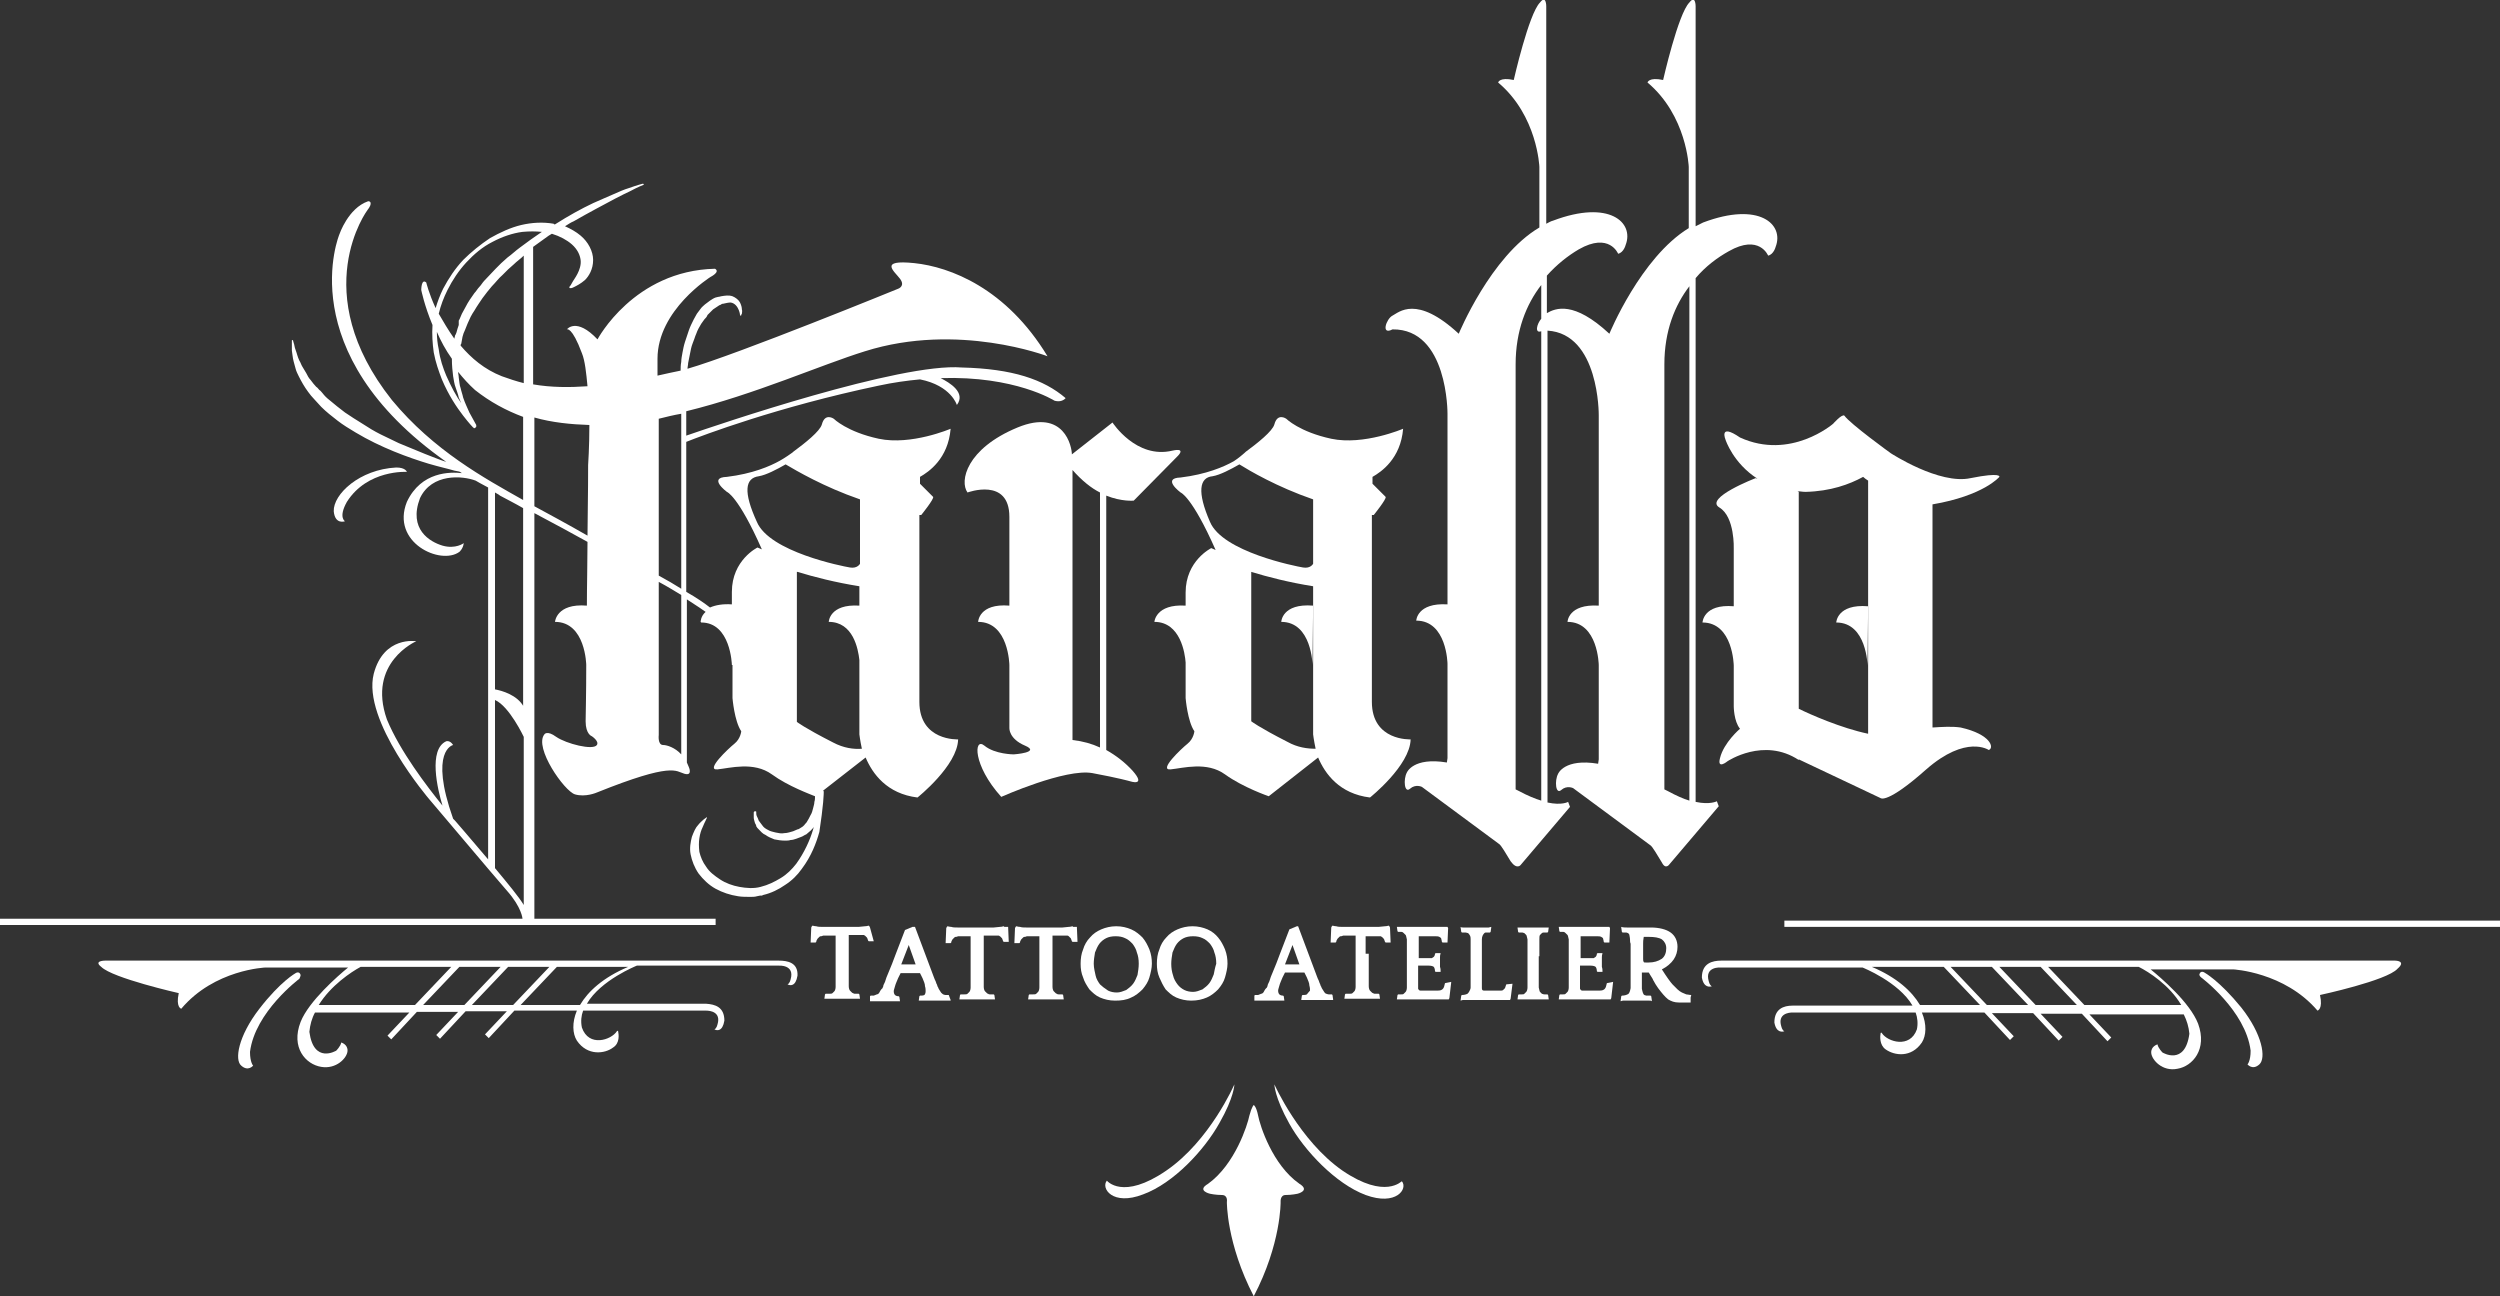 <?xml version="1.0" encoding="utf-8"?>
<!-- Generator: Adobe Illustrator 19.0.0, SVG Export Plug-In . SVG Version: 6.00 Build 0)  -->
<svg version="1.1" id="Layer_1" xmlns="http://www.w3.org/2000/svg" xmlns:xlink="http://www.w3.org/1999/xlink" x="0px" y="0px"
	 viewBox="0 0 400 207.4" style="enable-background:new 0 0 400 207.4;" xml:space="preserve">
<rect x="0" y="0" width="400" height="207.4" fill="#333333" stroke="none"/>
<style type="text/css">
	.st0{fill:#FFFFFF;}
</style>
<g id="XMLID_231_">
	<path id="XMLID_232_" class="st0" d="M207.9,189.4c-4.3-3-6.3-9.3-6.6-10.9c-0.3-1.5-0.7-1.7-0.7-1.7s-0.3,0.2-0.7,1.7
		c-0.3,1.5-2.3,7.8-6.6,10.9c-1.9,1.1,0.3,1.6,0.3,1.6s0.9,0.2,1.9,0.2c1,0,0.8,1.1,0.8,1.1s-0.1,6.6,4.3,15.1
		c4.4-8.4,4.3-15.1,4.3-15.1s-0.1-1.1,0.8-1.1c1,0,1.9-0.2,1.9-0.2S209.7,190.5,207.9,189.4z"/>
	<path id="XMLID_467_" class="st0" d="M197.5,173.5c0,0-3.9,9-10.9,13.8s-9.5,1.6-9.5,1.6c-1,1.2,0.9,4.1,5.8,2.2
		c4.9-1.8,9.8-7.1,12.2-11.4C197.5,175.5,197.5,173.5,197.5,173.5z"/>
	<path id="XMLID_468_" class="st0" d="M214.8,187.3c-6.9-4.8-10.9-13.8-10.9-13.8s0,2,2.4,6.3c2.4,4.3,7.4,9.6,12.2,11.4
		c4.9,1.8,6.8-1,5.8-2.2C224.3,188.9,221.7,192,214.8,187.3z"/>
	<path id="XMLID_469_" class="st0" d="M139.2,148.4l-0.1-0.2l-0.1-0.1c-0.1,0-0.3,0.1-0.6,0.1c-0.3,0-0.7,0.1-1,0.1
		c-0.4,0-0.7,0-1.1,0c-0.3,0-0.6,0-0.7,0h-2.2c-0.2,0-0.4,0-0.7,0c-0.3,0-0.7,0-1.1,0c-0.4,0-0.7,0-1-0.1c-0.3,0-0.5-0.1-0.6-0.1
		l-0.1,0.1l-0.1,0.2l-0.1,2.4h0.8l0.1-0.1c0-0.2,0.1-0.3,0.2-0.5c0.1-0.1,0.2-0.2,0.3-0.3c0,0,0.1-0.1,0.2-0.1c0.1,0,0.2,0,0.4-0.1
		c0.2,0,0.4,0,0.7,0s0.7,0,1.1,0h0.2c0,0.2,0,0.6,0,1.1c0,0.5,0,1.1,0,1.7v3.2c0,0.4,0,0.6,0,0.9c0,0.2,0,0.4,0,0.6
		c0,0.2,0,0.3,0,0.4s0,0.2,0,0.3c0,0.3-0.1,0.6-0.2,0.7c-0.1,0.1-0.2,0.2-0.3,0.3c-0.1,0.1-0.3,0.1-0.5,0.1c-0.2,0-0.4,0-0.6,0
		l-0.1,0.1l-0.1,0.7l0,0c0.1,0,0.2,0,0.4,0s0.4,0,0.6,0c0.2,0,0.4,0,0.6,0c0.2,0,0.3,0,0.4,0h1.7c0.1,0,0.2,0,0.4,0
		c0.2,0,0.4,0,0.6,0c0.2,0,0.4,0,0.6,0c0.2,0,0.3,0,0.4,0l0,0l-0.1-0.7l-0.1-0.1c-0.1,0-0.2,0-0.3,0s-0.2,0-0.3,0
		c-0.1,0-0.2,0-0.3-0.1c-0.1,0-0.2-0.1-0.2-0.1c-0.1-0.1-0.2-0.2-0.3-0.3c-0.1-0.1-0.2-0.4-0.2-0.7c0-0.1,0-0.3,0-0.4
		c0-0.1,0-0.3,0-0.4s0-0.4,0-0.7c0-0.3,0-0.6,0-1v-2.9c0-0.7,0-1.2,0-1.7c0-0.5,0-0.8,0-1.1h0.2c0.4,0,0.8,0,1.1,0s0.5,0,0.7,0
		s0.3,0,0.4,0c0.1,0,0.1,0.1,0.2,0.1c0.1,0.1,0.2,0.2,0.3,0.3c0.1,0.1,0.1,0.3,0.2,0.5l0.1,0.1h0.8L139.2,148.4z"/>
	<path id="XMLID_472_" class="st0" d="M151.8,159.2c-0.2,0-0.3,0-0.5,0c-0.2,0-0.3-0.1-0.4-0.1c-0.1-0.1-0.3-0.2-0.4-0.4
		c-0.1-0.2-0.3-0.4-0.4-0.7c0-0.1-0.1-0.1-0.1-0.2c0-0.1-0.1-0.2-0.1-0.3c-0.1-0.1-0.1-0.3-0.2-0.5c-0.1-0.2-0.2-0.4-0.3-0.7l-3-8
		H146l-1.2,0.5l-1.5,3.9c-0.4,1.1-0.8,2.1-1.1,2.8c-0.3,0.7-0.5,1.2-0.6,1.6c-0.2,0.4-0.3,0.6-0.3,0.8c-0.1,0.1-0.1,0.3-0.2,0.3
		c-0.2,0.2-0.3,0.4-0.4,0.6s-0.3,0.3-0.4,0.3c-0.2,0.1-0.3,0.1-0.5,0.2c-0.2,0-0.3,0-0.5,0l-0.1,0.1l0,0.7l0,0.1c0.1,0,0.2,0,0.4,0
		c0.2,0,0.3,0,0.5,0s0.3,0,0.5,0c0.2,0,0.3,0,0.4,0h1c0.1,0,0.2,0,0.4,0c0.2,0,0.4,0,0.6,0c0.2,0,0.4,0,0.6,0s0.3,0,0.4,0l0,0
		l-0.1-0.7l-0.1-0.1c-0.3,0-0.5-0.1-0.6-0.2c-0.1-0.1-0.2-0.3-0.2-0.6c0-0.2,0.1-0.4,0.2-0.8c0.1-0.4,0.3-0.8,0.5-1.3l0.4-0.8h3.1
		l0.4,0.8c0.2,0.5,0.4,0.9,0.4,1.3c0.1,0.3,0.1,0.6,0.1,0.8c0,0.3-0.1,0.5-0.2,0.6c-0.2,0.1-0.4,0.1-0.7,0.1l-0.1,0.1l-0.1,0.7l0,0
		c0.1,0,0.2,0,0.4,0c0.2,0,0.4,0,0.6,0c0.2,0,0.4,0,0.6,0c0.2,0,0.3,0,0.4,0h1.3c0.1,0,0.2,0,0.4,0c0.2,0,0.3,0,0.5,0s0.3,0,0.5,0
		c0.2,0,0.3,0,0.4,0l0-0.1L151.8,159.2L151.8,159.2z M144.2,154.3l1.2-3.1l1.1,3.1H144.2z"/>
	<path id="XMLID_473_" class="st0" d="M160.7,148.3l-0.1-0.1c-0.1,0-0.3,0.1-0.6,0.1c-0.3,0-0.7,0.1-1,0.1c-0.4,0-0.7,0-1.1,0
		c-0.3,0-0.6,0-0.7,0h-2.2c-0.2,0-0.4,0-0.7,0c-0.3,0-0.7,0-1.1,0c-0.4,0-0.7,0-1-0.1c-0.3,0-0.5-0.1-0.6-0.1l-0.1,0.1l-0.1,0.2
		l-0.1,2.4h0.8l0.1-0.1c0-0.2,0.1-0.3,0.2-0.5c0.1-0.1,0.2-0.2,0.3-0.3c0,0,0.1-0.1,0.2-0.1c0.1,0,0.2,0,0.4-0.1c0.2,0,0.4,0,0.7,0
		s0.7,0,1.1,0h0.2c0,0.2,0,0.6,0,1.1c0,0.5,0,1.1,0,1.7v3.2c0,0.4,0,0.6,0,0.9c0,0.2,0,0.4,0,0.6c0,0.2,0,0.3,0,0.4s0,0.2,0,0.3
		c0,0.3-0.1,0.6-0.2,0.7c-0.1,0.1-0.2,0.2-0.3,0.3c-0.1,0.1-0.3,0.1-0.5,0.1c-0.2,0-0.4,0-0.6,0l-0.1,0.1l-0.1,0.7l0,0
		c0.1,0,0.2,0,0.4,0s0.4,0,0.6,0s0.4,0,0.6,0c0.2,0,0.3,0,0.4,0h1.7c0.1,0,0.2,0,0.4,0c0.2,0,0.4,0,0.6,0c0.2,0,0.4,0,0.6,0
		c0.2,0,0.3,0,0.4,0l0,0l-0.1-0.7l-0.1-0.1c-0.1,0-0.2,0-0.3,0s-0.2,0-0.3,0c-0.1,0-0.2,0-0.3-0.1c-0.1,0-0.2-0.1-0.2-0.1
		c-0.1-0.1-0.2-0.2-0.3-0.3c-0.1-0.1-0.2-0.4-0.2-0.7c0-0.1,0-0.3,0-0.4c0-0.1,0-0.3,0-0.4s0-0.4,0-0.7c0-0.3,0-0.6,0-1v-2.9
		c0-0.7,0-1.2,0-1.7c0-0.5,0-0.8,0-1.1h0.2c0.4,0,0.8,0,1.1,0s0.5,0,0.7,0s0.3,0,0.4,0c0.1,0,0.1,0.1,0.2,0.1
		c0.1,0.1,0.2,0.2,0.3,0.3c0.1,0.1,0.1,0.3,0.2,0.5l0.1,0.1h0.8l-0.1-2.4L160.7,148.3z"/>
	<path id="XMLID_474_" class="st0" d="M171.7,148.3l-0.1-0.1c-0.1,0-0.3,0.1-0.6,0.1c-0.3,0-0.7,0.1-1,0.1c-0.4,0-0.7,0-1.1,0
		c-0.3,0-0.6,0-0.7,0h-2.2c-0.2,0-0.4,0-0.7,0c-0.3,0-0.7,0-1.1,0c-0.4,0-0.7,0-1-0.1c-0.3,0-0.5-0.1-0.6-0.1l-0.1,0.1l-0.1,0.2
		l-0.1,2.4h0.8l0.1-0.1c0-0.2,0.1-0.3,0.2-0.5c0.1-0.1,0.2-0.2,0.3-0.3c0,0,0.1-0.1,0.2-0.1c0.1,0,0.2,0,0.4-0.1c0.2,0,0.4,0,0.7,0
		c0.3,0,0.7,0,1.1,0h0.2c0,0.2,0,0.6,0,1.1c0,0.5,0,1.1,0,1.7v3.2c0,0.4,0,0.6,0,0.9c0,0.2,0,0.4,0,0.6c0,0.2,0,0.3,0,0.4
		c0,0.1,0,0.2,0,0.3c0,0.3-0.1,0.6-0.2,0.7c-0.1,0.1-0.2,0.2-0.3,0.3c-0.1,0.1-0.3,0.1-0.5,0.1c-0.2,0-0.4,0-0.6,0l-0.1,0.1
		l-0.1,0.7l0,0c0.1,0,0.2,0,0.4,0c0.2,0,0.4,0,0.6,0s0.4,0,0.6,0s0.3,0,0.4,0h1.7c0.1,0,0.2,0,0.4,0s0.4,0,0.6,0c0.2,0,0.4,0,0.6,0
		s0.3,0,0.4,0l0,0l-0.1-0.7l-0.1-0.1c-0.1,0-0.2,0-0.3,0c-0.1,0-0.2,0-0.3,0c-0.1,0-0.2,0-0.3-0.1c-0.1,0-0.2-0.1-0.2-0.1
		c-0.1-0.1-0.2-0.2-0.3-0.3c-0.1-0.1-0.2-0.4-0.2-0.7c0-0.1,0-0.3,0-0.4c0-0.1,0-0.3,0-0.4c0-0.2,0-0.4,0-0.7c0-0.3,0-0.6,0-1v-2.9
		c0-0.7,0-1.2,0-1.7c0-0.5,0-0.8,0-1.1h0.2c0.4,0,0.8,0,1.1,0c0.3,0,0.5,0,0.7,0c0.2,0,0.3,0,0.4,0c0.1,0,0.2,0.1,0.2,0.1
		c0.1,0.1,0.2,0.2,0.3,0.3c0.1,0.1,0.1,0.3,0.2,0.5l0.1,0.1h0.8l-0.1-2.4L171.7,148.3z"/>
	<path id="XMLID_477_" class="st0" d="M181,159.6c0.7-0.3,1.3-0.8,1.8-1.3c0.5-0.6,0.9-1.2,1.1-1.9c0.2-0.7,0.4-1.5,0.4-2.2
		c0-0.8-0.1-1.5-0.4-2.3c-0.3-0.7-0.6-1.3-1.1-1.9c-0.5-0.5-1.1-1-1.8-1.3c-0.7-0.3-1.5-0.5-2.4-0.5c-0.9,0-1.7,0.2-2.4,0.5
		c-0.7,0.3-1.3,0.7-1.8,1.3c-0.5,0.5-0.9,1.2-1.1,1.9c-0.3,0.7-0.4,1.5-0.4,2.3c0,0.8,0.1,1.5,0.4,2.2c0.2,0.7,0.6,1.3,1,1.9
		c0.5,0.5,1,1,1.7,1.3c0.7,0.3,1.5,0.5,2.4,0.5C179.4,160.1,180.2,160,181,159.6z M176,157.5c-0.3-0.4-0.6-0.9-0.7-1.4
		s-0.3-1.2-0.3-1.9c0-0.6,0.1-1.2,0.2-1.8c0.2-0.5,0.4-1,0.7-1.4c0.3-0.4,0.7-0.7,1.1-0.9c0.4-0.2,0.9-0.3,1.5-0.3
		c0.6,0,1.1,0.1,1.5,0.3c0.5,0.2,0.8,0.5,1.2,0.9c0.3,0.4,0.6,0.9,0.7,1.4c0.2,0.5,0.3,1.1,0.3,1.8c0,0.6-0.1,1.2-0.2,1.8
		c-0.2,0.5-0.4,1-0.7,1.4c-0.3,0.4-0.7,0.7-1.1,1c-0.5,0.2-1,0.4-1.5,0.4c-0.5,0-1-0.1-1.4-0.3C176.7,158.1,176.3,157.8,176,157.5z"
		/>
	<path id="XMLID_480_" class="st0" d="M193.2,148.7c-0.7-0.3-1.5-0.5-2.4-0.5c-0.9,0-1.7,0.2-2.4,0.5c-0.7,0.3-1.3,0.7-1.8,1.3
		c-0.5,0.5-0.9,1.2-1.1,1.9c-0.3,0.7-0.4,1.5-0.4,2.3c0,0.8,0.1,1.5,0.4,2.2s0.6,1.3,1,1.9c0.5,0.5,1,1,1.7,1.3
		c0.7,0.3,1.5,0.5,2.4,0.5c1,0,1.8-0.2,2.5-0.5c0.7-0.3,1.3-0.8,1.8-1.3c0.5-0.6,0.9-1.2,1.1-1.9c0.2-0.7,0.4-1.5,0.4-2.2
		c0-0.8-0.1-1.5-0.4-2.3c-0.3-0.7-0.6-1.3-1.1-1.9C194.5,149.5,193.9,149,193.2,148.7z M194.2,155.9c-0.2,0.5-0.4,1-0.7,1.4
		c-0.3,0.4-0.7,0.7-1.1,1c-0.5,0.2-1,0.4-1.5,0.4c-0.5,0-1-0.1-1.4-0.3c-0.4-0.2-0.8-0.5-1.1-0.9s-0.6-0.9-0.7-1.4
		c-0.2-0.6-0.3-1.2-0.3-1.9c0-0.6,0.1-1.2,0.2-1.8c0.2-0.5,0.4-1,0.7-1.4c0.3-0.4,0.7-0.7,1.1-0.9c0.4-0.2,0.9-0.3,1.5-0.3
		c0.6,0,1.1,0.1,1.5,0.3c0.5,0.2,0.8,0.5,1.2,0.9c0.3,0.4,0.6,0.9,0.7,1.4c0.2,0.5,0.3,1.1,0.3,1.8
		C194.4,154.8,194.3,155.4,194.2,155.9z"/>
	<path id="XMLID_483_" class="st0" d="M209.1,159.1c-0.2,0.1-0.4,0.1-0.7,0.1l-0.1,0.1l-0.1,0.7l0,0c0.1,0,0.2,0,0.4,0
		c0.2,0,0.4,0,0.6,0c0.2,0,0.4,0,0.6,0c0.2,0,0.3,0,0.4,0h1.3c0.1,0,0.2,0,0.4,0c0.2,0,0.3,0,0.5,0s0.3,0,0.5,0c0.2,0,0.3,0,0.4,0
		l0-0.1l-0.1-0.7l-0.1-0.1c-0.2,0-0.3,0-0.5,0c-0.2,0-0.3-0.1-0.4-0.1s-0.3-0.2-0.4-0.4c-0.1-0.2-0.3-0.4-0.4-0.7
		c0-0.1-0.1-0.1-0.1-0.2c0-0.1-0.1-0.2-0.1-0.3c-0.1-0.1-0.1-0.3-0.2-0.5c-0.1-0.2-0.2-0.4-0.3-0.7l-3-8h-0.2l-1.2,0.5l-1.5,3.9
		c-0.4,1.1-0.8,2.1-1.1,2.8c-0.3,0.7-0.5,1.2-0.6,1.6c-0.2,0.4-0.3,0.6-0.3,0.8c-0.1,0.1-0.1,0.3-0.2,0.3c-0.2,0.2-0.3,0.4-0.4,0.6
		s-0.3,0.3-0.4,0.3c-0.2,0.1-0.3,0.1-0.5,0.2c-0.2,0-0.3,0-0.5,0l-0.1,0.1l0,0.7l0,0.1c0.1,0,0.2,0,0.4,0c0.2,0,0.3,0,0.5,0
		c0.2,0,0.3,0,0.5,0c0.2,0,0.3,0,0.4,0h1c0.1,0,0.2,0,0.4,0c0.2,0,0.4,0,0.6,0c0.2,0,0.4,0,0.6,0c0.2,0,0.3,0,0.4,0l0,0l-0.1-0.7
		l-0.1-0.1c-0.3,0-0.5-0.1-0.6-0.2c-0.1-0.1-0.2-0.3-0.2-0.6c0-0.2,0.1-0.4,0.2-0.8c0.1-0.4,0.3-0.8,0.5-1.3l0.4-0.8h3.1l0.4,0.8
		c0.2,0.5,0.4,0.9,0.4,1.3c0.1,0.3,0.1,0.6,0.1,0.8C209.3,158.8,209.2,159,209.1,159.1z M205.6,154.3l1.2-3.1l1.1,3.1H205.6z"/>
	<path id="XMLID_484_" class="st0" d="M218.5,152.6c0-0.7,0-1.2,0-1.7c0-0.5,0-0.8,0-1.1h0.2c0.4,0,0.8,0,1.1,0s0.5,0,0.7,0
		c0.2,0,0.3,0,0.4,0c0.1,0,0.1,0.1,0.2,0.1c0.1,0.1,0.2,0.2,0.3,0.3c0.1,0.1,0.1,0.3,0.2,0.5l0.1,0.1h0.8l-0.1-2.4l-0.1-0.2
		l-0.1-0.1c-0.1,0-0.3,0.1-0.6,0.1c-0.3,0-0.7,0.1-1,0.1c-0.4,0-0.7,0-1.1,0c-0.3,0-0.6,0-0.7,0h-2.2c-0.2,0-0.4,0-0.7,0
		c-0.3,0-0.7,0-1.1,0c-0.4,0-0.7,0-1-0.1c-0.3,0-0.5-0.1-0.6-0.1l-0.1,0.1l-0.1,0.2l-0.1,2.4h0.8l0.1-0.1c0-0.2,0.1-0.3,0.2-0.5
		c0.1-0.1,0.2-0.2,0.3-0.3c0,0,0.1-0.1,0.2-0.1c0.1,0,0.2,0,0.4-0.1c0.2,0,0.4,0,0.7,0s0.7,0,1.1,0h0.2c0,0.2,0,0.6,0,1.1
		c0,0.5,0,1.1,0,1.7v3.2c0,0.4,0,0.6,0,0.9c0,0.2,0,0.4,0,0.6c0,0.2,0,0.3,0,0.4s0,0.2,0,0.3c0,0.3-0.1,0.6-0.2,0.7
		c-0.1,0.1-0.2,0.2-0.3,0.3c-0.1,0.1-0.3,0.1-0.5,0.1c-0.2,0-0.4,0-0.6,0l-0.1,0.1l-0.1,0.7l0,0c0.1,0,0.2,0,0.4,0s0.4,0,0.6,0
		c0.2,0,0.4,0,0.6,0s0.3,0,0.4,0h1.7c0.1,0,0.2,0,0.4,0s0.4,0,0.6,0c0.2,0,0.4,0,0.6,0s0.3,0,0.4,0l0,0l-0.1-0.7l-0.1-0.1
		c-0.1,0-0.2,0-0.3,0s-0.2,0-0.3,0c-0.1,0-0.2,0-0.3-0.1c-0.1,0-0.2-0.1-0.2-0.1c-0.1-0.1-0.2-0.2-0.3-0.3c-0.1-0.1-0.2-0.4-0.2-0.7
		c0-0.1,0-0.3,0-0.4c0-0.1,0-0.3,0-0.4s0-0.4,0-0.7c0-0.3,0-0.6,0-1V152.6z"/>
	<path id="XMLID_485_" class="st0" d="M231.2,157.3c-0.1,0.3-0.1,0.5-0.2,0.7c-0.1,0.2-0.2,0.3-0.4,0.4c-0.2,0.1-0.5,0.1-0.9,0.1
		c-0.4,0-0.9,0-1.6,0h-0.8c-0.2,0-0.3-0.1-0.4-0.3c0-0.2,0-0.3,0-0.5c0-0.1,0-0.3,0-0.4c0-0.2,0-0.3,0-0.6c0-0.2,0-0.5,0-0.8v-1.4
		h0.2c0.5,0,1,0,1.5,0c0.4,0,0.7,0.1,0.8,0.2c0.1,0.1,0.2,0.4,0.2,0.7l0.1,0.1h0.7l0.1,0c0-0.3,0-0.5-0.1-0.8c0-0.2,0-0.5,0-0.8
		c0-0.3,0-0.5,0-0.7c0-0.2,0-0.4,0.1-0.7l-0.1,0h-0.7l-0.1,0.1c0,0.2-0.1,0.4-0.2,0.5c-0.1,0.1-0.2,0.1-0.3,0.2c-0.2,0-0.3,0-0.6,0
		s-0.5,0-0.7,0c-0.3,0-0.5,0-0.8,0v-0.6c0-0.4,0-0.8,0-1s0-0.5,0-0.7c0-0.2,0-0.3,0-0.5c0-0.1,0-0.3,0-0.5l0-0.2h1
		c0.7,0,1.2,0,1.5,0c0.4,0,0.6,0,0.8,0.1c0.2,0.1,0.3,0.2,0.3,0.3c0,0.1,0.1,0.3,0.1,0.5l0.1,0.1h0.8l0.1-2.3l-0.1-0.2
		c-0.1,0-0.2,0-0.5,0c-0.3,0-0.6,0-0.9,0c-0.3,0-0.7,0-1,0c-0.3,0-0.6,0-0.7,0h-2.9c-0.1,0-0.3,0-0.5,0c-0.2,0-0.4,0-0.6,0
		c-0.2,0-0.4,0-0.6,0c-0.2,0-0.3,0-0.4,0l0,0l0.1,0.7l0.1,0.1c0.2,0,0.4,0,0.5,0c0.2,0,0.3,0.1,0.4,0.2c0.1,0.1,0.2,0.2,0.3,0.3
		c0.1,0.1,0.1,0.4,0.2,0.7c0,0.1,0,0.3,0,0.4c0,0.1,0,0.3,0,0.5c0,0.2,0,0.4,0,0.7s0,0.6,0,1v2.9c0,0.4,0,0.6,0,0.9
		c0,0.2,0,0.4,0,0.6c0,0.2,0,0.3,0,0.4s0,0.2,0,0.3c0,0.3-0.1,0.6-0.2,0.7c-0.1,0.1-0.2,0.2-0.3,0.3c-0.1,0.1-0.2,0.1-0.4,0.1
		c-0.2,0-0.3,0-0.5,0l-0.1,0.1l-0.1,0.7l0,0c0.1,0,0.2,0,0.4,0c0.2,0,0.4,0,0.6,0c0.2,0,0.4,0,0.6,0c0.2,0,0.3,0,0.4,0h3.6
		c0.2,0,0.4,0,0.7,0s0.6,0,0.8,0s0.5,0,0.8,0c0.2,0,0.4,0,0.4,0l0.1-0.2l0.3-2.6L231.2,157.3L231.2,157.3z"/>
	<path id="XMLID_486_" class="st0" d="M241,157.5c-0.1,0.2-0.1,0.4-0.2,0.6c-0.1,0.1-0.2,0.2-0.3,0.3c-0.1,0.1-0.3,0.1-0.5,0.1
		c-0.2,0-0.5,0-0.9,0h-1.6c-0.3,0-0.4-0.1-0.4-0.4c0-0.2,0-0.4,0-0.5s0-0.3,0-0.5c0-0.2,0-0.4,0-0.7s0-0.7,0-1.1V153
		c0-0.4,0-0.8,0-1.1c0-0.3,0-0.5,0-0.7c0-0.2,0-0.4,0-0.5c0-0.1,0-0.2,0-0.4c0-0.5,0.2-0.8,0.4-1c0.1-0.1,0.2-0.1,0.3-0.1
		s0.3,0,0.6,0l0.1-0.1l0.1-0.7l0-0.1c-0.1,0-0.3,0.1-0.4,0.1c-0.2,0-0.4,0-0.6,0s-0.4,0-0.5,0c-0.2,0-0.3,0-0.4,0h-1
		c-0.1,0-0.2,0-0.4,0s-0.4,0-0.6,0c-0.2,0-0.4,0-0.6,0c-0.2,0-0.3,0-0.4-0.1l0,0.1l0.1,0.7l0.1,0.1c0.2,0,0.4,0,0.6,0
		c0.1,0,0.3,0.1,0.4,0.1c0.1,0.1,0.2,0.2,0.3,0.4c0.1,0.2,0.1,0.4,0.1,0.6c0,0.2,0,0.5,0,1c0,0.5,0,1.1,0,1.7v2.9c0,0.1,0,0.2,0,0.4
		c0,0.2,0,0.4,0,0.6c0,0.2,0,0.4,0,0.6c0,0.2,0,0.4,0,0.5c0,0.2-0.1,0.4-0.2,0.6c-0.1,0.2-0.2,0.3-0.3,0.4c-0.2,0.1-0.5,0.2-0.9,0.2
		l-0.1,0.1l-0.1,0.7l0,0.1c0.1,0,0.2-0.1,0.4-0.1c0.2,0,0.4,0,0.6,0c0.2,0,0.4,0,0.6,0s0.3,0,0.4,0h3.7c0.1,0,0.3,0,0.5,0
		c0.2,0,0.4,0,0.7,0c0.2,0,0.4,0,0.6,0c0.2,0,0.3,0,0.4,0l0.1-0.2l0.3-2.4L241,157.5L241,157.5z"/>
	<path id="XMLID_487_" class="st0" d="M246.3,153c0-0.4,0-0.8,0-1c0-0.3,0-0.5,0-0.7c0-0.2,0-0.4,0-0.5s0-0.3,0-0.5
		c0-0.3,0-0.6,0.1-0.7c0.1-0.1,0.2-0.2,0.3-0.3c0.1-0.1,0.3-0.1,0.4-0.1c0.2,0,0.3,0,0.5,0l0.1-0.1l0.1-0.7l0,0c-0.1,0-0.2,0-0.4,0
		s-0.4,0-0.6,0c-0.2,0-0.4,0-0.6,0c-0.2,0-0.3,0-0.4,0h-1c-0.1,0-0.2,0-0.4,0c-0.2,0-0.4,0-0.6,0c-0.2,0-0.4,0-0.6,0
		c-0.2,0-0.3,0-0.4,0l0,0l0.1,0.7l0.1,0.1c0.2,0,0.4,0,0.5,0c0.2,0,0.3,0.1,0.4,0.1c0.1,0.1,0.2,0.2,0.3,0.3
		c0.1,0.1,0.1,0.4,0.2,0.7c0,0.1,0,0.3,0,0.4s0,0.3,0,0.5c0,0.2,0,0.4,0,0.7s0,0.6,0,1v2.9c0,0.4,0,0.6,0,0.9c0,0.2,0,0.4,0,0.6
		c0,0.2,0,0.3,0,0.4s0,0.2,0,0.3c0,0.3-0.1,0.6-0.2,0.7c-0.1,0.1-0.2,0.2-0.3,0.3c-0.1,0.1-0.2,0.1-0.4,0.1c-0.2,0-0.3,0-0.5,0
		l-0.1,0.1l-0.1,0.7l0,0c0.1,0,0.2,0,0.4,0c0.2,0,0.4,0,0.6,0c0.2,0,0.4,0,0.6,0c0.2,0,0.3,0,0.4,0h1c0.1,0,0.2,0,0.4,0
		c0.2,0,0.4,0,0.6,0c0.2,0,0.4,0,0.6,0s0.3,0,0.4,0l0,0l-0.1-0.7l-0.1-0.1c-0.2,0-0.4,0-0.5,0c-0.2,0-0.3-0.1-0.4-0.1
		c-0.1-0.1-0.2-0.2-0.3-0.3c-0.1-0.1-0.1-0.4-0.2-0.7c0-0.1,0-0.3,0-0.4c0-0.1,0-0.3,0-0.4c0-0.2,0-0.4,0-0.7c0-0.3,0-0.6,0-1V153z"
		/>
	<path id="XMLID_488_" class="st0" d="M257.1,157.3c-0.1,0.3-0.1,0.5-0.2,0.7c-0.1,0.2-0.2,0.3-0.4,0.4c-0.2,0.1-0.5,0.1-0.9,0.1
		c-0.4,0-0.9,0-1.6,0h-0.8c-0.2,0-0.3-0.1-0.4-0.3c0-0.2,0-0.3,0-0.5c0-0.1,0-0.3,0-0.4c0-0.2,0-0.3,0-0.6c0-0.2,0-0.5,0-0.8v-1.4
		h0.2c0.5,0,1,0,1.5,0c0.4,0,0.7,0.1,0.8,0.2c0.1,0.1,0.2,0.4,0.2,0.7l0.1,0.1h0.7l0.1,0c0-0.3,0-0.5-0.1-0.8c0-0.2,0-0.5,0-0.8
		c0-0.3,0-0.5,0-0.7c0-0.2,0-0.4,0.1-0.7l-0.1,0h-0.7l-0.1,0.1c0,0.2-0.1,0.4-0.2,0.5c-0.1,0.1-0.2,0.1-0.3,0.2c-0.2,0-0.3,0-0.6,0
		s-0.5,0-0.7,0c-0.3,0-0.5,0-0.8,0v-0.6c0-0.4,0-0.8,0-1s0-0.5,0-0.7c0-0.2,0-0.3,0-0.5c0-0.1,0-0.3,0-0.5l0-0.2h1
		c0.7,0,1.2,0,1.5,0c0.4,0,0.6,0,0.8,0.1c0.2,0.1,0.3,0.2,0.3,0.3c0,0.1,0.1,0.3,0.1,0.5l0.1,0.1h0.8l0.1-2.3l-0.1-0.2
		c-0.1,0-0.2,0-0.5,0s-0.6,0-0.9,0c-0.3,0-0.7,0-1,0c-0.3,0-0.6,0-0.7,0h-2.9c-0.1,0-0.3,0-0.5,0c-0.2,0-0.4,0-0.6,0
		c-0.2,0-0.4,0-0.6,0c-0.2,0-0.3,0-0.4,0l0,0l0.1,0.7l0.1,0.1c0.2,0,0.4,0,0.5,0c0.2,0,0.3,0.1,0.4,0.2c0.1,0.1,0.2,0.2,0.3,0.3
		c0.1,0.1,0.1,0.4,0.2,0.7c0,0.1,0,0.3,0,0.4c0,0.1,0,0.3,0,0.5c0,0.2,0,0.4,0,0.7s0,0.6,0,1v2.9c0,0.4,0,0.6,0,0.9
		c0,0.2,0,0.4,0,0.6c0,0.2,0,0.3,0,0.4s0,0.2,0,0.3c0,0.3-0.1,0.6-0.2,0.7c-0.1,0.1-0.2,0.2-0.3,0.3c-0.1,0.1-0.2,0.1-0.4,0.1
		c-0.2,0-0.3,0-0.5,0l-0.1,0.1l-0.1,0.7l0,0c0.1,0,0.2,0,0.4,0c0.2,0,0.4,0,0.6,0c0.2,0,0.4,0,0.6,0c0.2,0,0.3,0,0.4,0h3.6
		c0.2,0,0.4,0,0.7,0s0.6,0,0.8,0s0.5,0,0.8,0c0.2,0,0.4,0,0.4,0l0.1-0.2l0.3-2.6L257.1,157.3L257.1,157.3z"/>
	<path id="XMLID_491_" class="st0" d="M270.6,159.2c-0.3,0-0.6-0.1-0.8-0.1c-0.2-0.1-0.5-0.2-0.7-0.3c-0.2-0.1-0.5-0.3-0.7-0.5
		c-0.2-0.2-0.5-0.5-0.8-0.8c-0.2-0.2-0.4-0.5-0.7-0.9c-0.3-0.4-0.6-0.9-1-1.5c0.8-0.4,1.5-1,1.9-1.6c0.4-0.6,0.6-1.3,0.6-2
		c0-1-0.4-1.8-1.1-2.3c-0.7-0.5-1.8-0.8-3.2-0.8c-0.3,0-0.6,0-0.9,0c-0.3,0-0.7,0-0.9,0H261c-0.2,0-0.4,0-0.7,0
		c-0.3,0-0.6,0-0.9-0.1l0,0.1l0.1,0.7l0.1,0.1c0.3,0,0.5,0,0.6,0c0.1,0,0.2,0.1,0.3,0.1c0.1,0.1,0.2,0.2,0.2,0.3s0.1,0.4,0.1,0.7
		c0,0.2,0,0.5,0.1,0.7c0,0.2,0,0.6,0,1v3.9c0,0.4,0,0.8,0,1.3c0,0.4,0,0.7,0,0.9c-0.1,0.5-0.2,0.9-0.5,1c-0.2,0.1-0.5,0.2-0.9,0.2
		l-0.1,0.1l-0.1,0.7l0,0.1c0.1,0,0.2-0.1,0.4-0.1c0.2,0,0.3,0,0.5,0c0.2,0,0.4,0,0.6,0c0.2,0,0.4,0,0.5,0h1c0.1,0,0.3,0,0.5,0
		c0.2,0,0.4,0,0.6,0c0.2,0,0.4,0,0.5,0c0.2,0,0.3,0,0.4,0.1l0-0.1l-0.1-0.7l-0.1-0.1c-0.3,0-0.5,0-0.7,0c-0.1,0-0.2-0.1-0.3-0.1
		c-0.2-0.1-0.3-0.5-0.4-1c0-0.1,0-0.3,0-0.4c0-0.2,0-0.3,0-0.5c0-0.2,0-0.5,0-0.7s0-0.6,0-1h1.1c0.1,0.2,0.2,0.3,0.3,0.5
		c0.1,0.2,0.3,0.4,0.4,0.7c0.1,0.2,0.3,0.5,0.4,0.7c0.1,0.2,0.3,0.4,0.4,0.6c0.6,0.8,1.1,1.4,1.6,1.8c0.5,0.3,1,0.5,1.7,0.5
		c0.2,0,0.4,0,0.7,0c0.3,0,0.7,0,1.2,0l0-0.1l0-0.7L270.6,159.2z M263.8,154h-0.5c-0.2,0-0.3,0-0.3-0.1c-0.1-0.1-0.1-0.3-0.1-0.5
		v-1.7c0-0.2,0-0.5,0-0.7c0-0.3,0-0.6,0.1-1.1h0.8c0.9,0,1.6,0.1,2.1,0.4c0.4,0.3,0.7,0.8,0.7,1.4c0,0.7-0.2,1.3-0.7,1.7
		C265.3,153.8,264.6,154,263.8,154z"/>
	<path id="XMLID_492_" class="st0" d="M48.1,156c-0.2-0.7-0.8-0.3-0.8-0.3s-2.4,1.3-5.8,5.7c-3.4,4.4-4,8.2-2.9,9.1
		c1.1,1,1.9,0,1.9,0s-0.5-0.5-0.5-2.2c0.8-6.4,7.9-11.7,7.9-11.7S48.1,156.2,48.1,156z"/>
	<path id="XMLID_495_" class="st0" d="M124.6,153.7h-82h-7.5H16.8c0,0-1.9,0-0.6,1c1.8,1.8,12.4,4.2,12.4,4.2
		c-0.5,2.3,0.4,2.5,0.4,2.5c5.3-6.3,13.5-6.6,13.5-6.6h13.2c-1.6,1.3-6.3,5.4-7.6,8.7c-1.6,4.1,0.8,6.8,3.3,7.2
		c2.4,0.4,4.1-1.4,4.2-2.5c0.1-1.1-1-1.4-1-1.4c-0.1,0.6-0.8,1.3-0.8,1.3s-3.6,2.2-4.3-3c0.1-1.1,0.4-2.2,0.9-3.1h15.1l-3.5,3.7
		l0.6,0.6l4.1-4.4h6.6l-3.5,3.7l0.6,0.6l4.1-4.4h6.6l-3.5,3.7l0.6,0.6l4.1-4.4h10c-0.8,1.9-0.7,3.7,0,4.8c1.7,2.5,4.5,2.1,5.8,1.1
		c1.1-0.7,0.9-2.1,0.8-2.6c0-0.1-0.1-0.1-0.2,0c-0.9,1.4-4.5,2.6-5.6-0.6c0,0,0,0,0,0c-0.2-1-0.1-1.9,0.2-2.7h19.7v0
		c0.6,0,2.4,0.2,1.8,2.2c-0.1,0.5-0.4,0.8-0.5,0.8c0,0,0,0,0,0c0.4,0.2,1.3,0.4,1.6-1.4c0-2.2-1.5-2.6-2.9-2.7v0H93.9
		c2.2-3.8,8-6.1,8-6.1h22.7c0,0,2.6-0.2,1.9,2.2c-0.1,0.5-0.4,0.8-0.5,0.8c0,0,0,0,0,0c0.4,0.2,1.3,0.4,1.6-1.4
		C127.7,154,126,153.7,124.6,153.7z M51,160.8c1.9-3.1,5.2-5.3,6.7-6.1h14.5l-5.8,6.1H51z M67.7,160.8l5.8-6.1h6.6l-5.8,6.1H67.7z
		 M75.5,160.8l5.8-6.1h6.6l-5.8,6.1H75.5z M100.5,154.7c-4,1.7-6.4,3.9-7.7,6.1h-9.5l5.8-6.1L100.5,154.7
		C100.5,154.7,100.5,154.7,100.5,154.7z"/>
	<rect id="XMLID_500_" x="285.5" y="147.3" class="st0" width="114.5" height="1"/>
	<path id="XMLID_504_" class="st0" d="M383.2,153.7h-18.3h-7.5h-82c-1.4,0-3.1,0.4-3.1,2.7c0.3,1.7,1.3,1.5,1.6,1.4c0,0,0,0,0,0
		c-0.1,0-0.4-0.3-0.5-0.8c-0.7-2.4,1.9-2.2,1.9-2.2h22.7c0,0,5.8,2.3,8,6.1h-19.2v0c-1.4,0-2.9,0.5-2.9,2.7c0.3,1.7,1.3,1.5,1.6,1.4
		c0,0,0,0,0,0c-0.1,0-0.4-0.3-0.5-0.8c-0.6-2,1.2-2.2,1.8-2.2v0h19.7c0.3,0.8,0.4,1.8,0.2,2.7c0,0,0,0,0,0c-1.1,3.1-4.7,2-5.6,0.6
		c0-0.1-0.2-0.1-0.2,0c-0.1,0.5-0.2,1.9,0.8,2.6c1.4,1,4.1,1.4,5.8-1.1c0.7-1.1,0.8-2.9,0-4.8h10l4.1,4.4l0.6-0.6l-3.5-3.7h6.6
		l4.1,4.4l0.6-0.6l-3.5-3.7h6.6l4.1,4.4l0.6-0.6l-3.5-3.7h15.1c0.5,1,0.8,2,0.9,3.1c-0.7,5.2-4.3,3-4.3,3s-0.7-0.7-0.8-1.3
		c0,0-1.1,0.3-1,1.4s1.8,3,4.2,2.5c2.4-0.4,4.8-3.1,3.3-7.2c-1.3-3.4-6-7.4-7.6-8.7h13.2c0,0,8.2,0.4,13.5,6.6c0,0,0.9-0.2,0.4-2.5
		c0,0,10.7-2.3,12.4-4.2C385.1,153.7,383.2,153.7,383.2,153.7z M307.2,160.8c-1.3-2.2-3.7-4.4-7.7-6.1c0,0,0,0,0,0h11.5l5.8,6.1
		H307.2z M317.9,160.8l-5.8-6.1h6.6l5.8,6.1H317.9z M325.7,160.8l-5.8-6.1h6.6l5.8,6.1H325.7z M349,160.8h-15.5l-5.8-6.1h14.5
		C343.8,155.5,347.1,157.6,349,160.8z"/>
	<path id="XMLID_508_" class="st0" d="M352.7,155.6c0,0-0.6-0.4-0.8,0.3c0,0.3,0.3,0.5,0.3,0.5s7.1,5.3,7.9,11.7
		c0,1.7-0.5,2.2-0.5,2.2s0.8,1,1.9,0c1.1-1,0.5-4.8-2.9-9.1C355.1,156.9,352.7,155.6,352.7,155.6z"/>
	<path id="XMLID_511_" class="st0" d="M162.8,68.4c-8.2,3.4-9.3,8.6-8,10.4c0,0,6.7-2.5,6.7,3.9v14.2c-4.9-0.4-5,2.6-5,2.6
		c4.9,0,5,6.9,5,6.9l0-2.3v12.4c0,0-0.1,1.7,2.5,2.8c2.6,1.1-1.8,1.4-1.8,1.4s-3,0-4.7-1.4c-1.7-1.4-1.9,3.1,2.7,8.2
		c0,0,10.3-4.6,14.6-3.8c4.3,0.8,6,1.3,6,1.3s2.7,0.9,0.4-1.7c-1.2-1.3-2.6-2.4-4.2-3.3V79.3c2.5,1,4.4,0.8,4.4,0.8l7-7.1
		c0,0,1.5-1.4-0.8-0.9c-5.8,1.4-9.6-4.5-9.6-4.5l-6.5,5.1C171.5,71.5,170.3,65.3,162.8,68.4z M176,78.8v40.8c-1.3-0.6-2.7-1-4.4-1.2
		V75.2C173.1,76.9,174.6,78.1,176,78.8z"/>
	<path id="XMLID_515_" class="st0" d="M243.3,138.4l7.9-9.3l-0.3-0.8c0,0-1,0.6-3.3,0.1V52.9c8.3,0.5,8.2,13.5,8.2,13.5v30.5
		c-4.9-0.3-5,2.6-5,2.6c4.9,0,5,6.9,5,6.9l0-0.3v15.4l-0.1,0.7c-5.4-0.9-6.4,1.6-6.4,1.6c-0.6,1.1-0.4,3.4,0.5,2.6
		c0.9-0.8,1.9-0.3,1.9-0.3s11.9,8.8,12.3,9.1c0.4,0.2,1.2,1.7,1.9,2.8c0.6,1.2,1.2,0.3,1.2,0.3l7.9-9.3l-0.3-0.8
		c0,0-1.1,0.6-3.4,0.1V44.5c1.6-1.9,3.5-3.3,5.3-4.3c4.9-2.8,6.3,0.7,6.3,0.7c0.9-0.2,1.2-1.4,1.2-1.4c1.4-3.6-2.6-7.3-11.6-3.9
		c-0.4,0.2-0.8,0.4-1.2,0.6v-9.3v-7.5V1c0,0,0-1.9-1-0.6c-1.8,1.8-4.2,12.4-4.2,12.4c-2.3-0.5-2.5,0.4-2.5,0.4
		c6.3,5.3,6.6,13.5,6.6,13.5v9.8c-7.7,4.7-12.7,16.9-12.7,16.9c-5.7-5.3-8.6-4.1-10-3.3v-6c1.6-1.8,3.4-3.2,5.1-4.2
		c4.9-2.8,6.3,0.7,6.3,0.7c0.9-0.2,1.2-1.4,1.2-1.4c1.4-3.6-2.6-7.3-11.6-3.9c-0.4,0.1-0.7,0.3-1.1,0.5v-9.2v-7.5V1c0,0,0-1.9-1-0.6
		c-1.8,1.8-4.2,12.4-4.2,12.4c-2.3-0.5-2.5,0.4-2.5,0.4c6.3,5.3,6.6,13.5,6.6,13.5v9.7c-7.8,4.6-12.9,17-12.9,17
		c-6.8-6.3-9.6-3.4-10.6-2.9s-1.9,3.2,0,2.2c8.9-0.1,8.8,13.5,8.8,13.5v30.5c-4.9-0.3-5,2.6-5,2.6c4.9,0,5,6.9,5,6.9l0-0.3v15.4
		l-0.1,0.7c-5.4-0.9-6.4,1.6-6.4,1.6c-0.6,1.1-0.4,3.4,0.5,2.6c0.9-0.8,1.9-0.3,1.9-0.3s11.9,8.8,12.3,9.1c0.4,0.2,1.2,1.7,1.9,2.8
		C242.7,139.2,243.3,138.4,243.3,138.4z M270.3,45.8v82.3c-1-0.3-2.1-0.8-3.4-1.5c-0.2-0.1-0.4-0.2-0.6-0.3c0-8.6,0-59.2,0-68
		C266.3,52.9,268,48.8,270.3,45.8z M242.5,58.3c0-5.4,1.7-9.6,4.1-12.7V51c-0.7,0.8-1.1,2.4,0,2v75.1c-1-0.3-2.2-0.8-3.5-1.5
		c-0.2-0.1-0.4-0.2-0.6-0.3C242.5,117.7,242.5,67,242.5,58.3z"/>
	<path id="XMLID_517_" class="st0" d="M205,99.5c4.9,0,5,6.9,5,6.9l0.1-9.5C205.1,96.5,205,99.5,205,99.5z"/>
	<path id="XMLID_520_" class="st0" d="M197.4,73.8c-1.6,0.9-4.4,2.1-8.5,2.6c-3.1,0.1,0,2.4,0,2.4s1.8,0.6,5.6,9.2l-0.7-0.3
		c0,0-4.1,2-4.1,7.1c0,0.6,0,1.3,0,2.1c-4.8-0.3-5,2.6-5,2.6c4.2,0,4.9,5.1,5,6.5c0,3.2,0,5.7,0,5.7s0.3,3.7,1.4,5.3
		c0,0-0.1,1.2-1.1,2c-1,0.8-4.7,4.3-2.7,4.1c2-0.2,5.8-1.3,8.7,0.8c2.9,2.1,7,3.5,7,3.5l7.9-6.2c1.1,2.6,3.4,5.8,8.3,6.4
		c0,0,6.4-5.1,6.5-9.3c0,0-6.2,0.3-6.2-6c0-4.1,0-19.4,0-29.9c0.1,0,0.2,0,0.3,0c0,0,2.1-2.6,1.9-2.9l-2.1-2.1c0-0.4,0-0.7,0-1.1
		c1.4-0.8,4.5-2.9,4.9-7.7c0,0-6.3,2.7-11.5,1.6c-5.1-1.1-7.2-3.2-7.2-3.2s-1.4-1-1.9,0.9c-0.3,1.1-2.7,3-4.6,4.4l0,0
		c0,0,0,0-0.1,0.1C198.2,73.3,197.4,73.8,197.4,73.8C197.4,73.8,197.4,73.8,197.4,73.8z M206,118.7c-4.7-2.4-5.8-3.3-5.8-3.3V91.5
		c2.6,0.8,6.1,1.7,9.9,2.3v3.1v20.6c0,0,0.1,0.9,0.4,2.3C209.2,119.8,207.6,119.6,206,118.7z M210.1,79.9v10.3c0,0-0.4,0.8-1.6,0.6
		c-1.2-0.2-12.9-2.5-14.9-7.3c-2.1-4.8-1.7-7.1,0.4-7.3c1.2-0.2,2.9-1.1,4.3-1.9C199.9,75.3,204.3,77.9,210.1,79.9z"/>
	<path id="XMLID_522_" class="st0" d="M293.8,99.6c4.9,0,5,6.9,5,6.9l0.1-9.5C293.9,96.6,293.8,99.6,293.8,99.6z"/>
	<path id="XMLID_525_" class="st0" d="M278.4,70c-3.5-2.4-2.3,0.4-2.3,0.4s1.2,3.7,5.1,6.2l-0.3-0.1c0,0-8.3,3.2-5.8,4.7
		c2.5,1.5,2.3,6.6,2.3,6.6v9.2c-4.9-0.4-5,2.6-5,2.6c4.9,0,5,6.9,5,6.9l0-2.6v9.1c0,0,0,2.4,1,3.6c0,0-2.6,2.2-3.2,4.7
		c-0.5,1.9,1.2,0.5,1.2,0.5s5.8-3.9,11.4-0.2v-0.1l13.1,6.2c0,0,1,1,7.3-4.6c6.4-5.6,10-3.1,10-3.1c0.9-0.3,0.4-2.5-4.5-3.6
		c-1.4-0.2-2.9-0.1-4.5,0v-7.9c0-5.1,0-16.9,0-16.9V80.7c8.2-1.4,10.7-4.4,10.7-4.4s0.4-0.8-4.6,0.2c-5,1.1-12.8-4-12.8-4
		s-6.5-4.7-7.4-6c-0.4-0.3-1.8,1.3-1.8,1.3S286.5,73.7,278.4,70z M298.1,76.3c0.2,0.2,0.5,0.4,0.8,0.6v10.9v9.2v15.9v4.5
		c-4.3-0.9-9.3-3.1-11.1-4v-4.9c0-5.1,0-16.9,0-16.9V78.7l-0.2-0.1c0.4,0,0.8,0.1,1.3,0.1C292.9,78.6,295.9,77.5,298.1,76.3z"/>
	<path id="XMLID_528_" class="st0" d="M131.7,128.4c0.1-1.1,0.1-1.7,0.1-1.7l0,0c0-0.1,0-0.1-0.1-0.2l6.8-5.3
		c1.1,2.6,3.4,5.8,8.3,6.4c0,0,6.4-5.1,6.5-9.3c0,0-6.2,0.3-6.2-6c0-4.1,0-19.4,0-29.9c0.1,0,0.2,0,0.3,0c0,0,2.1-2.6,1.9-2.9
		l-2.1-2.1c0-0.4,0-0.7,0-1.1c1.4-0.8,4.5-2.9,4.9-7.7c0,0-6.3,2.7-11.5,1.6c-5.1-1.1-7.2-3.2-7.2-3.2s-1.4-1-1.9,0.9
		c-0.3,1.1-2.7,3-4.6,4.4l0,0c0,0,0,0-0.1,0.1c-1.1,0.8-2,1.3-2,1.3s0,0,0,0c-1.6,0.9-4.4,2.1-8.5,2.6c-3.1,0.1,0,2.4,0,2.4
		s1.8,0.6,5.6,9.2l-0.7-0.3c0,0-4.1,2-4.1,7.1c0,0.6,0,1.3,0,2c-1.4-0.1-2.6,0.1-3.5,0.5c-0.9-0.7-2.2-1.6-3.8-2.5v-24
		c2.5-1,14.6-5.6,30.8-9c2.3-0.5,4.5-0.8,6.6-1c5,1,5.9,4.1,5.9,4.1c1.5-2-1.2-3.6-2.6-4.3c11.9-0.4,18.2,3.6,18.2,3.6
		s1.1,0.4,1.8-0.4c-3.5-3-8.5-4.7-16.6-4.9c-9.8-0.8-38.9,9.1-44.1,10.9v-3.9c11-2.7,21.5-7.4,28.6-9.6c14.9-4.7,29.2,0.8,29.2,0.8
		c-6.6-10.9-15.6-14.3-21.3-14.9c-5.8-0.6-3.2,1.3-2.3,2.5c0.9,1.2-0.3,1.6-0.3,1.6s-25.7,10.5-33.7,12.8c0-0.3,0.1-0.6,0.1-0.9
		c0.1-0.5,0.2-1,0.3-1.5c0.1-0.5,0.2-1.1,0.4-1.6c0.1-0.3,0.2-0.5,0.3-0.8c0.1-0.3,0.2-0.6,0.3-0.8c0.2-0.6,0.5-1.1,0.8-1.6l0.5-0.7
		c0.2-0.2,0.4-0.4,0.5-0.7c0.2-0.2,0.4-0.4,0.6-0.6l0.3-0.3l0.3-0.2c0.2-0.1,0.4-0.3,0.6-0.4c0.1-0.1,0.3-0.1,0.4-0.2
		c0.1-0.1,0.2-0.1,0.3-0.1c0.4-0.1,0.9-0.2,1.2-0.2c0.7,0.1,1.1,0.7,1.3,1.2c0.2,0.5,0.2,0.8,0.2,0.8c0,0,0,0.1,0.1,0.1
		c0.1,0,0.1,0,0.1-0.1c0,0,0-0.1,0.1-0.2c0-0.2,0.1-0.4,0-0.7c0-0.3-0.1-0.7-0.3-1.1c-0.2-0.4-0.7-0.8-1.2-1c-0.6-0.2-1.2-0.1-1.8,0
		c-0.1,0-0.3,0.1-0.5,0.1c-0.1,0-0.3,0.1-0.4,0.1c-0.3,0.1-0.6,0.3-0.9,0.5c-0.1,0.1-0.3,0.2-0.4,0.3l-0.4,0.3
		c-0.2,0.2-0.5,0.4-0.7,0.7c-0.2,0.3-0.4,0.5-0.6,0.8l-0.5,0.9c-0.3,0.6-0.6,1.2-0.8,1.8c-0.1,0.3-0.2,0.6-0.3,0.9
		c-0.1,0.3-0.2,0.6-0.3,0.9c-0.2,0.6-0.3,1.2-0.4,1.7c-0.1,0.5-0.2,1.1-0.2,1.5c-0.1,0.5-0.1,1-0.1,1.4c-1.1,0.2-2.3,0.5-3.7,0.8
		c0-1.2,0-2.1,0-2.7c0-7.8,8.5-13.1,8.5-13.1s1.6-0.8,0.7-1.3c-13,0.3-18.8,11.3-18.8,11.3c-3.4-3.6-4.9-1.6-4.9-1.6
		s0.8-0.5,2.4,3.8c0.5,1.2,0.7,3.2,0.9,5.3c-2.9,0.2-5.8,0.2-8.7-0.3v-22c0.8-0.6,1.7-1.2,2.5-1.8c0.2-0.1,0.3-0.2,0.5-0.3
		c1.3,0.4,2.4,1,3.2,1.7c0.9,0.8,1.3,1.7,1.4,2.5c0.1,0.8-0.2,1.6-0.5,2.2c-0.3,0.6-0.7,1.1-0.9,1.5c-0.2,0.4-0.4,0.6-0.4,0.6
		c0,0,0,0.1,0,0.1c0,0.1,0.1,0.1,0.1,0.1c0,0,0.1,0,0.2,0c0.1,0,0.3-0.1,0.5-0.2c0.4-0.2,1-0.5,1.7-1.1c0.6-0.6,1.3-1.7,1.3-3.2
		c0-1.4-0.8-2.9-2-3.9c-0.7-0.6-1.6-1.1-2.5-1.5c0.5-0.3,0.9-0.6,1.4-0.8c1.2-0.7,2.5-1.4,3.6-2c2.2-1.2,4.1-2.2,5.4-2.8
		c1.3-0.7,2.1-1,2.1-1c0.1,0,0.1-0.1,0.1-0.1c0-0.1-0.1-0.1-0.2-0.1c0,0-0.8,0.2-2.2,0.7c-0.7,0.2-1.6,0.6-2.5,1
		c-1,0.4-2,0.9-3.2,1.4c-1.9,0.9-3.9,2-6.1,3.4c-0.1,0-0.2,0-0.2-0.1c-1.7-0.3-3.5-0.2-5.2,0.2c-1.7,0.4-3.4,1.2-5,2.1
		c-1.5,1-3,2.2-4.3,3.5c-1.3,1.4-2.3,2.9-3.2,4.6c-0.5,1-0.9,2.1-1.2,3.1c-1.1-2.4-1.5-4.1-1.5-4.1c-0.8-0.7-0.8,1.2-0.8,1.2
		s0.5,2.5,1.8,5.6c-0.1,1.5,0,3,0.2,4.4c0.3,1.6,0.8,3,1.3,4.3c1.1,2.6,2.4,4.5,3.4,5.8c1,1.3,1.6,1.9,1.6,1.9l0,0l0,0c0,0,0,0,0,0
		c0,0,0.1,0,0.1,0.1c0,0,0,0,0,0c0,0,0.1,0,0.1,0c0,0,0,0,0,0c0,0,0.1,0,0.1,0c0,0,0,0,0,0c0,0,0,0,0,0c0,0,0,0,0.1-0.1c0,0,0,0,0,0
		c0,0,0,0,0,0c0,0,0-0.1,0.1-0.1c0,0,0,0,0,0c0,0,0-0.1,0-0.1c0,0,0,0,0,0c0,0,0,0,0-0.1c0,0,0-0.1,0-0.1c0,0,0,0,0,0l0,0
		c0,0-0.4-0.7-1.1-2c-0.3-0.7-0.7-1.5-1-2.4c-0.1-0.5-0.3-1-0.4-1.5c-0.2-0.5-0.2-1.1-0.3-1.7c0-0.3-0.1-0.6-0.1-0.9
		c0.8,1,1.7,2,2.7,2.9c2.4,1.9,5,3.3,7.7,4.3V80c-6.2-3.5-14.3-7.9-21-16C49,46.7,58.8,33.6,58.8,33.6s0.5-0.6,0.5-1
		c0,0,0-0.1,0-0.1c0-0.1,0-0.1-0.1-0.2c-0.1-0.1-0.1-0.1-0.3-0.1c-3.2,1.1-4.6,5.3-4.6,5.3s-7.9,18.8,17.1,36.4
		c-0.7-0.2-1.4-0.5-2.2-0.8c-1.6-0.6-3.4-1.4-5.4-2.2c-1-0.5-1.9-0.9-2.9-1.4c-1-0.5-2-1.1-2.9-1.7c-1-0.6-1.9-1.2-2.8-1.8
		c-0.9-0.7-1.7-1.3-2.5-2c-0.4-0.3-0.8-0.7-1.1-1.1c-0.2-0.2-0.3-0.4-0.5-0.5c-0.2-0.2-0.3-0.4-0.5-0.5c-0.3-0.3-0.6-0.7-0.9-1.1
		c-0.3-0.3-0.5-0.7-0.7-1.1c-0.2-0.3-0.4-0.7-0.6-1c-0.2-0.3-0.3-0.7-0.5-1c-0.3-0.6-0.4-1.2-0.6-1.7c-0.2-0.5-0.2-0.9-0.3-1.1
		c-0.1-0.3-0.1-0.4-0.1-0.4l0,0c0,0-0.1-0.1-0.1-0.1c-0.1,0-0.1,0-0.1,0.1c0,0,0,0.1,0,0.4c0,0.3,0,0.7,0,1.2
		c0.1,0.5,0.1,1.1,0.3,1.8c0.1,0.4,0.2,0.7,0.3,1.1c0.1,0.4,0.3,0.8,0.5,1.2c0.4,0.8,0.9,1.7,1.5,2.5c0.3,0.4,0.6,0.8,1,1.2
		c0.4,0.4,0.7,0.8,1.1,1.2c0.8,0.8,1.7,1.5,2.6,2.2c0.9,0.7,1.9,1.3,2.9,1.9c4,2.4,8.4,4,11.7,5c1.7,0.5,3.1,0.8,4.1,1.1
		c0.4,0.1,0.7,0.1,0.9,0.2c0.1,0.1,0.2,0.1,0.3,0.2c-1.8-0.2-6.5-0.3-8.8,4.6c-2.6,6.5,5.4,10.2,8.4,8c0,0,0.6-0.5,0.7-1.4
		c0,0-1.3,1-3.4,0.4c-2-0.6-5.5-2.6-3.6-7.6c1.9-4,6.8-3.6,8.9-2.8c0.2,0.1,0.5,0.3,0.7,0.4c0,0,0,0,0,0l0,0
		c0.4,0.2,0.9,0.5,1.3,0.7v59.5c-2.7-3.2-5.3-6.2-5.3-6.2s-0.1-0.1-0.3-0.3c-3.9-11,0-11.8,0-11.8c-0.5-0.8-1.1-0.6-1.1-0.6
		c-2.9,1.3-1.4,7.7-0.6,10.3c-2.5-3.1-6.8-8.7-8.9-13.8c-3.2-9.1,4.7-12.5,4.7-12.5s-5.2-0.9-6.8,5.2c-1.9,7.5,8.9,20.1,8.9,20.1
		s5.6,6.6,9.4,11.1v0h0c1.3,1.5,2.4,2.8,3,3.5c2.4,2.7,2.5,4.5,2.5,4.5H0v1h114.5v-1h-29V82.1c3.2,1.7,6,3.2,8.5,4.6
		c0,3.3-0.1,7-0.1,10.6l0-0.4c-4.9-0.4-5.1,2.6-5.1,2.6c4.9,0,5,6.9,5,6.9l0-0.2c0,4.9-0.1,8.6-0.1,9.2c0,2.1,1,2.4,1,2.4
		s1.2,0.8,0.8,1.4c-0.6,0.9-4.9-0.2-6.5-1.3c-1.5-1.1-1.9-0.4-1.9-0.4c-1.7,2.1,3.2,9.1,4.9,9.6c1.7,0.5,3.5-0.3,3.5-0.3
		c12.2-4.9,12.6-3.4,14-3c1.4,0.4,0.7-1.1,0.7-1.1c-0.1-0.2-0.2-0.5-0.3-0.7V95.9c1.7,1.1,2.6,1.7,3,2c-0.8,0.7-0.8,1.6-0.8,1.6
		l0.1,0.1c4.7,0,4.9,6.7,4.9,6.8l0.1,0c0,3,0,5.3,0,5.3s0.3,3.7,1.4,5.3c0,0-0.1,1.2-1.1,2c-1,0.8-4.7,4.3-2.7,4.1
		c2-0.2,5.8-1.3,8.7,0.8c2.6,1.9,6.2,3.2,6.9,3.5c0,0,0,0.1,0,0.1c0,0.2,0,0.5-0.1,0.8c0,0.3-0.1,0.6-0.2,1
		c-0.1,0.4-0.2,0.8-0.4,1.1c-0.2,0.4-0.4,0.8-0.6,1.1c-0.1,0.2-0.3,0.3-0.4,0.5c-0.2,0.2-0.3,0.3-0.5,0.4c-0.2,0.1-0.4,0.3-0.6,0.3
		c-0.2,0.1-0.5,0.2-0.7,0.3c-0.4,0.1-0.9,0.3-1.4,0.3c-0.5,0.1-0.9,0-1.4-0.1c-0.4-0.1-0.9-0.2-1.2-0.4c-0.4-0.2-0.7-0.4-0.9-0.7
		c-0.1-0.1-0.2-0.3-0.3-0.4c-0.1-0.1-0.2-0.3-0.3-0.4c-0.1-0.3-0.2-0.5-0.3-0.7c-0.1-0.2-0.1-0.4-0.1-0.5c0-0.1,0-0.2,0-0.2l0,0
		c0-0.1-0.1-0.1-0.2-0.1c-0.1,0-0.2,0.1-0.2,0.2c0,0,0,0.1,0,0.2c0,0.1,0,0.3,0,0.6c0,0.3,0.1,0.5,0.2,0.9c0.1,0.2,0.2,0.3,0.2,0.5
		c0.1,0.2,0.2,0.3,0.4,0.5c0.3,0.3,0.6,0.7,1.1,0.9c0.4,0.3,0.9,0.5,1.4,0.7c0.5,0.1,1.1,0.2,1.7,0.2c0.3,0,0.6,0,0.9-0.1
		c0.3,0,0.6-0.1,0.9-0.2c0.3-0.1,0.5-0.2,0.8-0.3c0.3-0.1,0.5-0.3,0.8-0.4c0.2-0.2,0.5-0.4,0.7-0.6c0.2-0.2,0.4-0.4,0.5-0.6
		c0,0.1-0.1,0.3-0.1,0.4c-0.5,1.7-1.4,3.7-2.7,5.5c-0.7,0.9-1.5,1.7-2.5,2.3c-1,0.6-2,1.1-3.2,1.4c-1.1,0.3-2.3,0.2-3.4,0
		c-1.1-0.2-2.2-0.6-3.1-1.2c-0.9-0.6-1.7-1.2-2.2-2c-0.6-0.8-0.9-1.6-1.1-2.4c-0.1-0.8-0.1-1.6,0-2.2c0.1-0.7,0.3-1.3,0.5-1.7
		c0.2-0.5,0.4-0.9,0.5-1.1c0.1-0.3,0.2-0.4,0.2-0.4l0,0c0,0,0-0.1,0-0.1c0,0-0.1-0.1-0.1,0c0,0-0.1,0.1-0.4,0.3
		c-0.2,0.2-0.6,0.5-0.9,0.9c-0.4,0.4-0.7,1.1-1,1.9c-0.2,0.8-0.4,1.8-0.2,2.8c0.2,1,0.6,2.1,1.3,3.1c0.7,0.9,1.6,1.8,2.7,2.4
		c1.1,0.6,2.3,1,3.6,1.2c0.6,0.1,1.3,0.1,2,0.1c0.3,0,0.7,0,1-0.1l0.5-0.1l0.1,0l0.1,0l0,0l0.1,0l0.2-0.1c1.3-0.3,2.5-0.9,3.5-1.6
		c1.1-0.7,2-1.6,2.7-2.6c1.5-2,2.3-4.1,2.8-5.9C131.4,131.1,131.6,129.5,131.7,128.4z M109,66.2v28c-1.1-0.7-2.3-1.4-3.6-2.1
		c0-8.8,0-18.2,0-25.1C106.6,66.7,107.8,66.4,109,66.2z M71.6,46.4c0.8-1.6,1.8-3.1,3-4.4c1.2-1.3,2.6-2.5,4.2-3.3
		c1.5-0.8,3.2-1.4,4.8-1.6c1.1-0.1,2.1-0.1,3.1,0c-1.2,0.8-2.3,1.6-3.5,2.5c-0.7,0.5-1.3,1.1-2,1.6l-1,0.9l-0.9,0.9
		c-0.6,0.6-1.2,1.3-1.8,1.9c-0.3,0.3-0.5,0.7-0.8,1c-0.3,0.3-0.5,0.7-0.8,1c-0.5,0.7-1,1.4-1.4,2.2c-0.2,0.4-0.4,0.7-0.6,1.1
		c-0.2,0.4-0.3,0.8-0.5,1.1L73.4,52l-0.2,0.6c-0.1,0.4-0.2,0.8-0.4,1.1c0,0.2-0.1,0.3-0.1,0.5c-1-1.4-1.8-2.8-2.5-4
		C70.5,48.9,71,47.6,71.6,46.4z M72.5,60.2c0.1,0.6,0.2,1.3,0.4,1.8c0.2,0.6,0.4,1.1,0.5,1.6c0.1,0.3,0.3,0.6,0.4,0.9
		c-0.8-1.1-1.6-2.6-2.4-4.4c-0.5-1.2-1-2.6-1.2-4.2c-0.2-0.9-0.3-1.8-0.3-2.8c0.6,1.4,1.4,2.9,2.4,4.3
		C72.3,58.5,72.4,59.4,72.5,60.2z M80.3,60.2c-2.8-1.1-4.9-2.9-6.6-4.9c0-0.1,0-0.2,0.1-0.3c0.1-0.4,0.1-0.7,0.2-1.1
		c0.1-0.4,0.2-0.7,0.4-1.1l0.2-0.5l0.2-0.5c0.2-0.4,0.3-0.7,0.5-1.1c0.2-0.4,0.4-0.7,0.6-1c0.4-0.7,0.9-1.4,1.3-2
		c0.5-0.7,1-1.3,1.5-1.9c0.6-0.6,1.1-1.3,1.7-1.8l0.9-0.9l0.9-0.8c0.5-0.5,1.1-0.9,1.6-1.4v20.4C82.6,61,81.4,60.6,80.3,60.2z
		 M79.2,138.9V112c2.3,1,4.6,5.9,4.6,5.9v26.9C83.1,143.6,81.2,141.3,79.2,138.9z M83.8,113.1c-1-1.9-3.5-2.6-4.6-2.8V78.8
		c0.3,0.2,0.6,0.3,0.8,0.5c1.3,0.7,2.5,1.3,3.7,2V113.1z M85.5,81V66.8c2.8,0.8,5.8,1.1,8.8,1.2c0,3.5-0.2,6.4-0.2,6.4
		s0,4.9-0.1,11.3C90.7,83.8,87.7,82.2,85.5,81z M109,120.7c-1-1.1-2.3-1.5-2.9-1.5c-0.9,0-0.7-1.6-0.7-1.6s0-11.5,0-24.5
		c1.5,0.8,2.6,1.5,3.6,2.1V120.7z M121.4,76.2c1.2-0.2,2.9-1.1,4.3-1.9c1.7,1,6.1,3.6,11.9,5.6v10.3c0,0-0.4,0.8-1.6,0.6
		c-1.2-0.2-12.9-2.5-14.9-7.3C118.9,78.7,119.2,76.5,121.4,76.2z M127.6,91.5c2.6,0.8,6.1,1.7,9.9,2.3v3.1c-4.8-0.3-4.9,2.6-4.9,2.6
		c3.9,0,4.7,4.3,4.9,6.1v11.9c0,0,0.1,0.9,0.4,2.3c-1.3,0.1-2.9-0.1-4.6-1c-4.7-2.4-5.8-3.3-5.8-3.3V91.5z"/>
	<path id="XMLID_540_" class="st0" d="M65.1,75.5c0,0-0.2-0.7-1.7-0.7c-5.9,0.3-10.1,4.3-10,7c0.2,2.2,1.8,1.6,1.8,1.6
		s-1.1-0.6,0.3-3.1C58.8,75.1,65.1,75.5,65.1,75.5z"/>
</g>
</svg>
